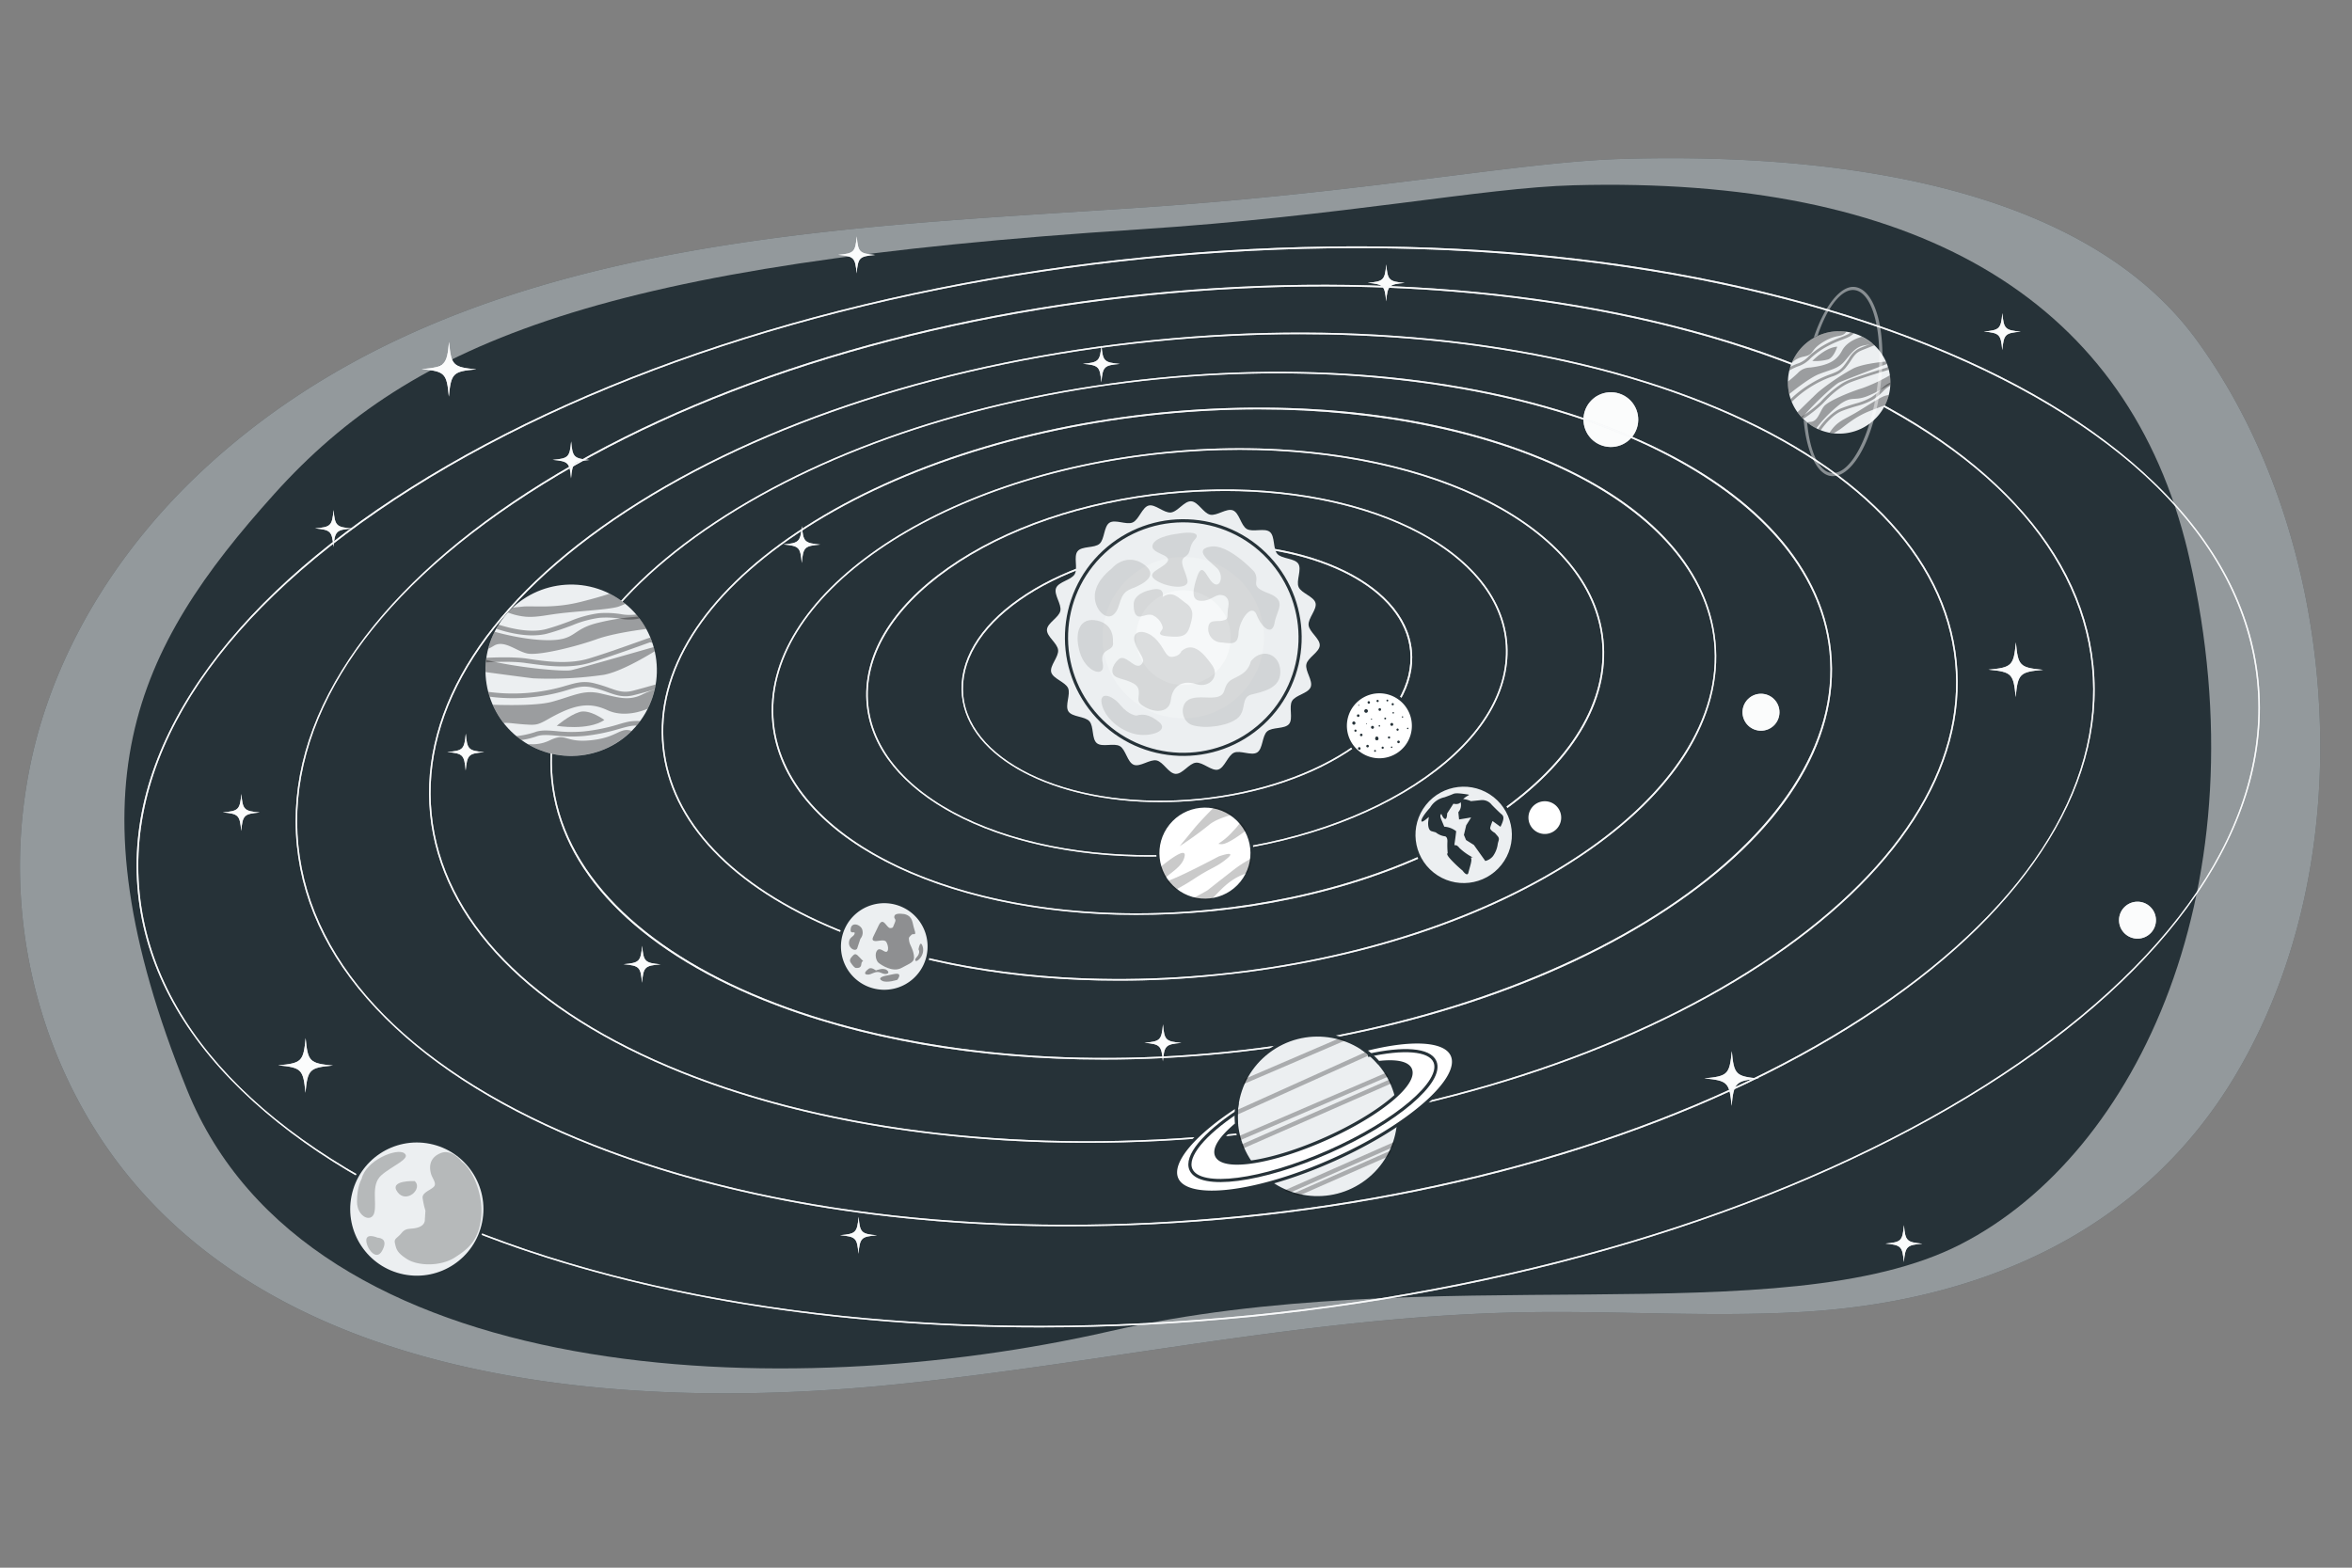<svg xmlns="http://www.w3.org/2000/svg" viewBox="0 0 750 500"><rect x="0" y="0" width="750" height="500" fill="#808080" stroke="none"/><g id="freepik--background-simple--inject-12"><path d="M729.43,167.57c-6.66-21.75-16.45-42-29.14-59.33C661.72,55.65,575.07,48.89,516.51,50.71c-32.16,1-80.47,10.68-153.43,15.55C260.6,73.11,143.39,76,63.93,150.66,39.74,173.41,20.84,202.2,12,234.21a160,160,0,0,0,5.61,101C59.48,440,188.47,451.44,285.55,441.55c66.79-6.8,132.77-21.79,200.09-23,29.57-.55,59.18,1.57,88.71-.1,56.25-3.18,107.71-24.86,137.76-74.3,25.71-42.3,32.34-94.83,24.92-143.21A235.05,235.05,0,0,0,729.43,167.57Z" style="fill:#263238"></path><path d="M729.43,167.57c-6.66-21.75-16.45-42-29.14-59.33C661.72,55.65,575.07,48.89,516.51,50.71c-32.16,1-80.47,10.68-153.43,15.55C260.6,73.11,143.39,76,63.93,150.66,39.74,173.41,20.84,202.2,12,234.21a160,160,0,0,0,5.61,101C59.48,440,188.47,451.44,285.55,441.55c66.79-6.8,132.77-21.79,200.09-23,29.57-.55,59.18,1.57,88.71-.1,56.25-3.18,107.71-24.86,137.76-74.3,25.71-42.3,32.34-94.83,24.92-143.21A235.05,235.05,0,0,0,729.43,167.57Z" style="fill:#fff;opacity:0.5"></path><path d="M696.75,172.31C676.41,94.72,610.53,56.18,501.86,59.09c-29.13.77-72.84,9.81-138.92,14.09-169.15,10.94-231.18,35.1-275.5,84.39s-66.59,94-27.8,190S251.49,448,353.73,424.63s214.75,1.24,271.44-27.76,96.72-115,72.93-219Q697.46,175,696.75,172.31Z" style="fill:#263238"></path><path d="M622.17,435.3s0-5,0-5,0,5,0,5Z" style="fill:#fff"></path></g><g id="freepik--Stars--inject-12"><path d="M151.89,117.8c-7.48-.71-8-1.27-8.7-8.76-.71,7.48-1.27,8-8.76,8.7,7.48.72,8,1.28,8.7,8.76C143.85,119,144.41,118.47,151.89,117.8Z" style="fill:#ECEFF1"></path><path d="M651.51,213.64c-7.48-.71-8-1.27-8.69-8.76-.72,7.48-1.28,8-8.76,8.7,7.48.72,8,1.28,8.69,8.76C643.47,214.86,644,214.31,651.51,213.64Z" style="fill:#ECEFF1"></path><circle cx="513.69" cy="133.86" r="8.73" transform="translate(78.53 437.89) rotate(-49.55)" style="fill:#ECEFF1"></circle><path d="M560.93,344c-7.48-.71-8-1.27-8.7-8.76-.72,7.48-1.28,8-8.76,8.7,7.48.71,8,1.27,8.7,8.76C552.88,345.26,553.44,344.7,560.93,344Z" style="fill:#ECEFF1"></path><path d="M106.16,339.85c-7.48-.72-8-1.28-8.7-8.76-.71,7.48-1.27,8-8.76,8.69,7.48.72,8,1.28,8.7,8.76C98.11,341.06,98.67,340.51,106.16,339.85Z" style="fill:#ECEFF1"></path><path d="M188,146.7c-5-.48-5.43-.86-5.87-5.92-.49,5.05-.86,5.43-5.92,5.88,5.05.48,5.43.86,5.88,5.91C182.55,147.52,182.93,147.15,188,146.7Z" style="fill:#ECEFF1"></path><path d="M112.24,168.57c-5-.48-5.43-.86-5.87-5.91-.49,5.05-.87,5.42-5.92,5.87,5,.48,5.43.86,5.87,5.92C106.81,169.4,107.18,169,112.24,168.57Z" style="fill:#ECEFF1"></path><path d="M261.57,173.69c-5.05-.49-5.42-.86-5.87-5.92-.48,5-.86,5.43-5.91,5.88,5.05.48,5.42.86,5.87,5.91C256.14,174.51,256.52,174.13,261.57,173.69Z" style="fill:#ECEFF1"></path><path d="M210.64,307.57c-5-.48-5.43-.86-5.87-5.91-.49,5-.87,5.42-5.92,5.87,5.05.48,5.43.86,5.87,5.91C205.21,308.39,205.58,308,210.64,307.57Z" style="fill:#ECEFF1"></path><path d="M447.92,90.24c-5.05-.49-5.42-.86-5.87-5.92-.48,5.05-.86,5.43-5.91,5.88,5.05.48,5.42.86,5.87,5.91C442.49,91.06,442.87,90.68,447.92,90.24Z" style="fill:#ECEFF1"></path><path d="M376.73,332.62c-5.05-.48-5.43-.86-5.88-5.91-.48,5.05-.86,5.42-5.91,5.87,5.05.48,5.42.86,5.87,5.92C371.29,333.45,371.67,333.07,376.73,332.62Z" style="fill:#ECEFF1"></path><circle cx="681.58" cy="293.43" r="5.89" transform="translate(-0.06 586.73) rotate(-46.57)" style="fill:#ECEFF1"></circle><circle cx="561.52" cy="227.12" r="5.89" transform="translate(3.23 462.06) rotate(-44.84)" style="fill:#ECEFF1"></circle><path d="M154.4,239.89c-5.05-.48-5.42-.86-5.87-5.91-.48,5.05-.86,5.42-5.91,5.87,5,.48,5.42.86,5.87,5.91C149,240.71,149.35,240.34,154.4,239.89Z" style="fill:#ECEFF1"></path><path d="M357.1,116.07c-5.05-.49-5.42-.86-5.87-5.92-.48,5-.86,5.43-5.91,5.88,5.05.48,5.42.86,5.87,5.91C351.67,116.89,352.05,116.51,357.1,116.07Z" style="fill:#ECEFF1"></path><path d="M279.08,81.31c-5.05-.48-5.43-.86-5.88-5.91-.48,5-.86,5.42-5.91,5.87,5,.48,5.42.86,5.87,5.92C273.64,82.14,274,81.76,279.08,81.31Z" style="fill:#ECEFF1"></path><path d="M82.83,259.14c-5-.48-5.42-.86-5.87-5.91-.48,5-.86,5.43-5.91,5.87,5,.49,5.42.86,5.87,5.92C77.4,260,77.78,259.59,82.83,259.14Z" style="fill:#ECEFF1"></path><path d="M279.66,394c-5.05-.48-5.43-.86-5.87-5.91-.49,5.05-.87,5.42-5.92,5.87,5.05.48,5.43.86,5.87,5.91C274.23,394.78,274.61,394.41,279.66,394Z" style="fill:#ECEFF1"></path><path d="M613,396.66c-5-.48-5.43-.86-5.87-5.91-.49,5.05-.86,5.43-5.92,5.87,5,.49,5.43.86,5.88,5.92C607.59,397.49,608,397.11,613,396.66Z" style="fill:#ECEFF1"></path><path d="M644.38,105.78c-5-.48-5.42-.86-5.87-5.91-.48,5-.86,5.42-5.92,5.87,5,.48,5.43.86,5.88,5.92C639,106.61,639.33,106.23,644.38,105.78Z" style="fill:#ECEFF1"></path><g style="opacity:0.8"><path d="M151.89,117.8c-7.48-.71-8-1.27-8.7-8.76-.71,7.48-1.27,8-8.76,8.7,7.48.72,8,1.28,8.7,8.76C143.85,119,144.41,118.47,151.89,117.8Z" style="fill:#fff"></path><path d="M651.51,213.64c-7.48-.71-8-1.27-8.69-8.76-.72,7.48-1.28,8-8.76,8.7,7.48.72,8,1.28,8.69,8.76C643.47,214.86,644,214.31,651.51,213.64Z" style="fill:#fff"></path><circle cx="513.69" cy="133.86" r="8.73" transform="translate(78.53 437.89) rotate(-49.55)" style="fill:#fff"></circle><path d="M560.93,344c-7.48-.71-8-1.27-8.7-8.76-.72,7.48-1.28,8-8.76,8.7,7.48.71,8,1.27,8.7,8.76C552.88,345.26,553.44,344.7,560.93,344Z" style="fill:#fff"></path><path d="M106.16,339.85c-7.48-.72-8-1.28-8.7-8.76-.71,7.48-1.27,8-8.76,8.69,7.48.72,8,1.28,8.7,8.76C98.11,341.06,98.67,340.51,106.16,339.85Z" style="fill:#fff"></path><path d="M188,146.7c-5-.48-5.43-.86-5.87-5.92-.49,5.05-.86,5.43-5.92,5.88,5.05.48,5.43.86,5.88,5.91C182.55,147.52,182.93,147.15,188,146.7Z" style="fill:#fff"></path><path d="M112.24,168.57c-5-.48-5.43-.86-5.87-5.91-.49,5.05-.87,5.42-5.92,5.87,5,.48,5.43.86,5.87,5.92C106.81,169.4,107.18,169,112.24,168.57Z" style="fill:#fff"></path><path d="M261.57,173.69c-5.05-.49-5.42-.86-5.87-5.92-.48,5-.86,5.43-5.91,5.88,5.05.48,5.42.86,5.87,5.91C256.14,174.51,256.52,174.13,261.57,173.69Z" style="fill:#fff"></path><path d="M210.64,307.57c-5-.48-5.43-.86-5.87-5.91-.49,5-.87,5.42-5.92,5.87,5.05.48,5.43.86,5.87,5.91C205.21,308.39,205.58,308,210.64,307.57Z" style="fill:#fff"></path><path d="M447.92,90.24c-5.05-.49-5.42-.86-5.87-5.92-.48,5.05-.86,5.43-5.91,5.88,5.05.48,5.42.86,5.87,5.91C442.49,91.06,442.87,90.68,447.92,90.24Z" style="fill:#fff"></path><path d="M376.73,332.62c-5.05-.48-5.43-.86-5.88-5.91-.48,5.05-.86,5.42-5.91,5.87,5.05.48,5.42.86,5.87,5.92C371.29,333.45,371.67,333.07,376.73,332.62Z" style="fill:#fff"></path><circle cx="681.58" cy="293.43" r="5.89" transform="translate(-0.06 586.73) rotate(-46.57)" style="fill:#fff"></circle><circle cx="561.52" cy="227.12" r="5.89" transform="translate(3.23 462.06) rotate(-44.84)" style="fill:#fff"></circle><path d="M154.4,239.89c-5.05-.48-5.42-.86-5.87-5.91-.48,5.05-.86,5.42-5.91,5.87,5,.48,5.42.86,5.87,5.91C149,240.71,149.35,240.34,154.4,239.89Z" style="fill:#fff"></path><path d="M357.1,116.07c-5.05-.49-5.42-.86-5.87-5.92-.48,5-.86,5.43-5.91,5.88,5.05.48,5.42.86,5.87,5.91C351.67,116.89,352.05,116.51,357.1,116.07Z" style="fill:#fff"></path><path d="M279.08,81.31c-5.05-.48-5.43-.86-5.88-5.91-.48,5-.86,5.42-5.91,5.87,5,.48,5.42.86,5.87,5.92C273.64,82.14,274,81.76,279.08,81.31Z" style="fill:#fff"></path><path d="M82.83,259.14c-5-.48-5.42-.86-5.87-5.91-.48,5-.86,5.43-5.91,5.87,5,.49,5.42.86,5.87,5.92C77.4,260,77.78,259.59,82.83,259.14Z" style="fill:#fff"></path><path d="M279.66,394c-5.05-.48-5.43-.86-5.87-5.91-.49,5.05-.87,5.42-5.92,5.87,5.05.48,5.43.86,5.87,5.91C274.23,394.78,274.61,394.41,279.66,394Z" style="fill:#fff"></path><path d="M613,396.66c-5-.48-5.43-.86-5.87-5.91-.49,5.05-.86,5.43-5.92,5.87,5,.49,5.43.86,5.88,5.92C607.59,397.49,608,397.11,613,396.66Z" style="fill:#fff"></path><path d="M644.38,105.78c-5-.48-5.42-.86-5.87-5.91-.48,5-.86,5.42-5.92,5.87,5,.48,5.43.86,5.88,5.92C639,106.61,639.33,106.23,644.38,105.78Z" style="fill:#fff"></path></g></g><g id="freepik--Lines--inject-12"><path d="M331.58,423.36c-65.35,0-126.4-9.88-176.51-28.93-32.61-12.4-58.8-28-77.85-46.44C57.48,328.91,46.31,307.66,44,284.83s4.45-45.88,20-68.49c15-21.82,37.6-42.33,67.1-60.94C191.81,117.13,274.92,91.07,365.2,82s176.91,0,243.94,25.52c32.61,12.4,58.8,28,77.85,46.44,19.75,19.08,30.91,40.33,33.2,63.16s-4.45,45.88-20,68.49c-15,21.82-37.6,42.33-67.11,60.94C572.41,384.86,489.29,410.92,399,420,376.22,422.23,353.65,423.36,331.58,423.36ZM432.64,79.13c-22.06,0-44.6,1.13-67.39,3.41-90.2,9-173.24,35.05-233.83,73.28s-91.4,84-86.9,129S88.35,368.52,155.25,394,308.77,428.48,399,419.45s173.25-35.05,233.83-73.28,91.4-84,86.9-129S675.87,133.47,609,108C558.92,89,497.92,79.13,432.64,79.13Z" style="fill:#ECEFF1"></path><path d="M340.25,391.13c-56,0-108.29-8.76-151.2-25.65-27.67-10.89-49.9-24.57-66.1-40.67-16.78-16.68-26.3-35.23-28.29-55.15s3.66-40,16.8-59.66c12.69-19,31.77-36.8,56.73-53,51.31-33.21,121.69-55.72,198.17-63.37s149.93.46,206.8,22.84c27.67,10.89,49.91,24.58,66.1,40.67,16.78,16.68,26.3,35.24,28.29,55.15s-3.66,40-16.8,59.67C638.07,291,619,308.8,594,325c-51.31,33.21-121.69,55.71-198.17,63.37C377.07,390.21,358.46,391.13,340.25,391.13ZM422,91.36c-18.21,0-36.79.93-55.56,2.81-76.4,7.64-146.7,30.12-198,63.29s-77.22,73-73.3,112.15,37.33,73.07,94.07,95.41,130.16,30.46,206.57,22.81,146.71-30.12,198-63.29,77.23-73,73.3-112.16S629.72,139.31,573,117C530.13,100.12,477.86,91.36,422,91.36Z" style="fill:#ECEFF1"></path><path d="M346.57,364.49c-47.77,0-92.47-7.6-129.1-22.25-48.4-19.35-76.93-48.68-80.32-82.59s18.75-68.32,62.36-96.88S302.86,115,367.84,108.45s127.41.56,175.76,19.89,76.93,48.68,80.33,82.6-18.76,68.31-62.37,96.87-103.35,47.82-168.33,54.32C377.47,363.71,361.86,364.49,346.57,364.49Zm67.93-257.9c-15.27,0-30.86.78-46.61,2.36-64.9,6.49-124.6,25.76-168.1,54.24s-65.52,62.69-62.15,96.41,31.79,62.9,80,82.18,110.61,26.35,175.52,19.86,124.61-25.76,168.1-54.25S626.8,244.7,623.43,211s-31.79-62.91-80-82.19C506.84,114.18,462.21,106.59,414.5,106.59Z" style="fill:#ECEFF1"></path><path d="M352,337.94c-40.24,0-77.9-6.51-108.75-19-40.62-16.49-64.58-41.44-67.46-70.25s15.66-58,52.2-82.21,86.6-40.5,141.08-45.95,106.82.61,147.38,17.08S581,179,583.89,207.82s-15.65,58-52.2,82.22S445.09,330.53,390.61,336C377.57,337.29,364.64,337.94,352,337.94Zm55.38-218.87c-12.46,0-25.25.63-38.26,1.93-54.4,5.44-104.42,21.73-140.85,45.86s-54.85,53.14-52,81.75c5.92,59.14,102,98.11,214.29,86.88S589.31,267,583.39,207.87C578.16,155.59,502.41,119.07,407.36,119.07Z" style="fill:#ECEFF1"></path><path d="M356.72,312.77c-33.26,0-64.39-5.46-89.89-16-33.45-13.78-53.19-34.59-55.59-58.6s12.82-48.32,42.88-68.45,71.22-33.65,116-38.13,87.91.62,121.3,14.38,53.19,34.59,55.6,58.6-12.83,48.32-42.88,68.45-71.22,33.64-116,38.13C377.53,312.25,367,312.77,356.72,312.77Zm44.59-182.21c-10.13,0-20.53.51-31.1,1.57-44.74,4.47-85.87,18-115.81,38s-45.05,44.17-42.67,68,22,44.48,55.29,58.19,76.32,18.82,121.06,14.34c92.31-9.24,163.41-56.8,158.48-106C542.2,161.06,479.67,130.56,401.31,130.56Z" style="fill:#ECEFF1"></path><path d="M362.28,291.8c-62.43,0-112.46-25.25-116-61.16-4-40.37,52.12-79.17,125.19-86.48s135.8,19.58,139.84,60c2,19.59-10,39.37-33.68,55.71s-56.14,27.24-91.51,30.78C378,291.41,370,291.8,362.28,291.8Zm33-148.34c-7.76,0-15.7.39-23.77,1.19-72.8,7.29-128.75,45.84-124.74,85.94s66.49,66.8,139.29,59.52c35.29-3.53,67.7-14.43,91.27-30.69s35.41-35.85,33.47-55.25h0C507.19,168.52,457.4,143.46,395.24,143.46Z" style="fill:#ECEFF1"></path><path d="M366.29,273.21c-48.28,0-87.07-20-89.9-48.34-1.55-15.43,7.64-31,25.87-43.81s43.2-21.34,70.44-24.07c56.3-5.64,104.67,15.65,107.86,47.45,1.54,15.42-7.65,31-25.87,43.81s-43.21,21.33-70.45,24.06C378.15,272.92,372.15,273.21,366.29,273.21Zm24.38-116.62q-8.78,0-17.92.9c-27.16,2.72-52.09,11.23-70.21,24s-27.18,28.12-25.66,43.36c3.16,31.52,51.3,52.6,107.31,47,27.16-2.71,52.09-11.23,70.21-24s27.18-28.11,25.66-43.36C477.25,176.39,438.69,156.59,390.67,156.59Z" style="fill:#ECEFF1"></path><path d="M369.93,255.84c-33.94,0-61.2-14.07-63.2-34C305.64,211,312.1,200,324.92,191s30.35-15,49.49-16.91c39.56-4,73.57,11,75.8,33.37,1.09,10.86-5.37,21.81-18.19,30.83s-30.35,15-49.49,16.91C378.25,255.63,374,255.84,369.93,255.84ZM387,174c-4.1,0-8.31.21-12.58.63-19,1.91-36.54,7.88-49.25,16.82s-19,19.7-18,30.37c2.21,22.09,36,36.86,75.25,32.93,19-1.91,36.55-7.88,49.25-16.82s19-19.7,18-30.37C447.75,187.84,420.71,174,387,174Z" style="fill:#ECEFF1"></path><g style="opacity:0.7"><path d="M331.58,423.36c-65.35,0-126.4-9.88-176.51-28.93-32.61-12.4-58.8-28-77.85-46.44C57.48,328.91,46.31,307.66,44,284.83s4.45-45.88,20-68.49c15-21.82,37.6-42.33,67.1-60.94C191.81,117.13,274.92,91.07,365.2,82s176.91,0,243.94,25.52c32.61,12.4,58.8,28,77.85,46.44,19.75,19.08,30.91,40.33,33.2,63.16s-4.45,45.88-20,68.49c-15,21.82-37.6,42.33-67.11,60.94C572.41,384.86,489.29,410.92,399,420,376.22,422.23,353.65,423.36,331.58,423.36ZM432.64,79.13c-22.06,0-44.6,1.13-67.39,3.41-90.2,9-173.24,35.05-233.83,73.28s-91.4,84-86.9,129S88.35,368.52,155.25,394,308.77,428.48,399,419.45s173.25-35.05,233.83-73.28,91.4-84,86.9-129S675.87,133.47,609,108C558.92,89,497.92,79.13,432.64,79.13Z" style="fill:#fff"></path><path d="M340.25,391.13c-56,0-108.29-8.76-151.2-25.65-27.67-10.89-49.9-24.57-66.1-40.67-16.78-16.68-26.3-35.23-28.29-55.15s3.66-40,16.8-59.66c12.69-19,31.77-36.8,56.73-53,51.31-33.21,121.69-55.72,198.17-63.37s149.93.46,206.8,22.84c27.67,10.89,49.91,24.58,66.1,40.67,16.78,16.68,26.3,35.24,28.29,55.15s-3.66,40-16.8,59.67C638.07,291,619,308.8,594,325c-51.31,33.21-121.69,55.71-198.17,63.37C377.07,390.21,358.46,391.13,340.25,391.13ZM422,91.36c-18.21,0-36.79.93-55.56,2.81-76.4,7.64-146.7,30.12-198,63.29s-77.22,73-73.3,112.15,37.33,73.07,94.07,95.41,130.16,30.46,206.57,22.81,146.71-30.12,198-63.29,77.23-73,73.3-112.16S629.72,139.31,573,117C530.13,100.12,477.86,91.36,422,91.36Z" style="fill:#fff"></path><path d="M346.57,364.49c-47.77,0-92.47-7.6-129.1-22.25-48.4-19.35-76.93-48.68-80.32-82.59s18.75-68.32,62.36-96.88S302.86,115,367.84,108.45s127.41.56,175.76,19.89,76.93,48.68,80.33,82.6-18.76,68.31-62.37,96.87-103.35,47.82-168.33,54.32C377.47,363.71,361.86,364.49,346.57,364.49Zm67.93-257.9c-15.27,0-30.86.78-46.61,2.36-64.9,6.49-124.6,25.76-168.1,54.24s-65.52,62.69-62.15,96.41,31.79,62.9,80,82.18,110.61,26.35,175.52,19.86,124.61-25.76,168.1-54.25S626.8,244.7,623.43,211s-31.79-62.91-80-82.19C506.84,114.18,462.21,106.59,414.5,106.59Z" style="fill:#fff"></path><path d="M352,337.94c-40.24,0-77.9-6.51-108.75-19-40.62-16.49-64.58-41.44-67.46-70.25s15.66-58,52.2-82.21,86.6-40.5,141.08-45.95,106.82.61,147.38,17.08S581,179,583.89,207.82s-15.65,58-52.2,82.22S445.09,330.53,390.61,336C377.57,337.29,364.64,337.94,352,337.94Zm55.38-218.87c-12.46,0-25.25.63-38.26,1.93-54.4,5.44-104.42,21.73-140.85,45.86s-54.85,53.14-52,81.75c5.92,59.14,102,98.11,214.29,86.88S589.31,267,583.39,207.87C578.16,155.59,502.41,119.07,407.36,119.07Z" style="fill:#fff"></path><path d="M356.72,312.77c-33.26,0-64.39-5.46-89.89-16-33.45-13.78-53.19-34.59-55.59-58.6s12.82-48.32,42.88-68.45,71.22-33.65,116-38.13,87.91.62,121.3,14.38,53.19,34.59,55.6,58.6-12.83,48.32-42.88,68.45-71.22,33.64-116,38.13C377.53,312.25,367,312.77,356.72,312.77Zm44.59-182.21c-10.13,0-20.53.51-31.1,1.57-44.74,4.47-85.87,18-115.81,38s-45.05,44.17-42.67,68,22,44.48,55.29,58.19,76.32,18.82,121.06,14.34c92.31-9.24,163.41-56.8,158.48-106C542.2,161.06,479.67,130.56,401.31,130.56Z" style="fill:#fff"></path><path d="M362.28,291.8c-62.43,0-112.46-25.25-116-61.16-4-40.37,52.12-79.17,125.19-86.48s135.8,19.58,139.84,60c2,19.59-10,39.37-33.68,55.71s-56.14,27.24-91.51,30.78C378,291.41,370,291.8,362.28,291.8Zm33-148.34c-7.76,0-15.7.39-23.77,1.19-72.8,7.29-128.75,45.84-124.74,85.94s66.49,66.8,139.29,59.52c35.29-3.53,67.7-14.43,91.27-30.69s35.41-35.85,33.47-55.25h0C507.19,168.52,457.4,143.46,395.24,143.46Z" style="fill:#fff"></path><path d="M366.29,273.21c-48.28,0-87.07-20-89.9-48.34-1.55-15.43,7.64-31,25.87-43.81s43.2-21.34,70.44-24.07c56.3-5.64,104.67,15.65,107.86,47.45,1.54,15.42-7.65,31-25.87,43.81s-43.21,21.33-70.45,24.06C378.15,272.92,372.15,273.21,366.29,273.21Zm24.38-116.62q-8.78,0-17.92.9c-27.16,2.72-52.09,11.23-70.21,24s-27.18,28.12-25.66,43.36c3.16,31.52,51.3,52.6,107.31,47,27.16-2.71,52.09-11.23,70.21-24s27.18-28.11,25.66-43.36C477.25,176.39,438.69,156.59,390.67,156.59Z" style="fill:#fff"></path><path d="M369.93,255.84c-33.94,0-61.2-14.07-63.2-34C305.64,211,312.1,200,324.92,191s30.35-15,49.49-16.91c39.56-4,73.57,11,75.8,33.37,1.09,10.86-5.37,21.81-18.19,30.83s-30.35,15-49.49,16.91C378.25,255.63,374,255.84,369.93,255.84ZM387,174c-4.1,0-8.31.21-12.58.63-19,1.91-36.54,7.88-49.25,16.82s-19,19.7-18,30.37c2.21,22.09,36,36.86,75.25,32.93,19-1.91,36.55-7.88,49.25-16.82s19-19.7,18-30.37C447.75,187.84,420.71,174,387,174Z" style="fill:#fff"></path></g></g><g id="freepik--Neptune--inject-12"><circle cx="132.92" cy="385.65" r="21.74" transform="translate(-271.38 439.84) rotate(-78.62)" style="fill:#ECEFF1;stroke:#263238;stroke-miterlimit:10"></circle><path d="M147.27,370.55s-3.12-4.33-6.87-2.73-3.43,4.74-3,6.41,2,3.22.92,4.3-3.73,1.84-3.56,3.54a26.23,26.23,0,0,0,.9,4.06l-.19,2.95s.16,1.69-2.21,2.42-3.67-.12-5.2,1.74-2.51,1.72-2.1,3.39.53,2.88,3.92,5,10.5,2.37,15.09-.53,7.74-5.66,8.47-13.06S150.42,372.68,147.27,370.55Z" style="opacity:0.23"></path><path d="M115.32,376s-1.48,2.34-1.48,7.23,4.6,6.87,5.5,3.6-1.14-8.92,2.22-11.95,9.72-5.37,7.35-7.08S116.67,370,115.32,376Z" style="opacity:0.23"></path><path d="M120.38,394.74s-3.58-1.59-3.58.85,3.12,6.77,5,3.41S121.85,394.84,120.38,394.74Z" style="opacity:0.23"></path><path d="M132.25,376.7s-8.34-.39-5.51,3.48S134.94,379.12,132.25,376.7Z" style="opacity:0.23"></path></g><g id="freepik--Uranus--inject-12"><path d="M593.76,107.35a16.34,16.34,0,1,1-21.92,7.33A16.35,16.35,0,0,1,593.76,107.35Z" style="fill:#ECEFF1"></path><g style="opacity:0.34"><path d="M590.91,117.55c2.58-1.3,7.38-1.94,10.48-2.24.11.25.2.52.3.78-4.63,1.75-13.88,5.28-15.22,5.89s-8.25,6.85-11.8,11.28a15.78,15.78,0,0,1-1.49-1.78c1.84-1.82,5.61-5.51,6.58-6.4A72,72,0,0,1,590.91,117.55Z"></path><path d="M585.67,135.31c1.84-1.57,3.41-2.05,6.64-4s7.4-4.7,8.8-5.08c.41-.11.82-.22,1.21-.3a16.09,16.09,0,0,1-1.22,3.33c-1.09.36-2.8,1-5.31,2-5,2.09-7.73,4.9-9.43,5.92l-1.64,1c-.43-.05-.86-.11-1.29-.19A12.43,12.43,0,0,1,585.67,135.31Z"></path><path d="M577.42,134.55c2.3-.19,2.83-3.32,4.24-5s8.15-4.51,12.23-5.76a52.44,52.44,0,0,0,8.76-4.12,16.67,16.67,0,0,1,.14,2.83,43.29,43.29,0,0,1-6.71,3.59c-4.78,2.08-5.26,0-9.22,2.74a42.28,42.28,0,0,0-7.68,7.75,16.52,16.52,0,0,1-2.92-1.87A7.56,7.56,0,0,1,577.42,134.55Z"></path><path d="M594.5,110.15c-2.89.54-4.13,2.49-6.25,5s-4.43,2.67-8.33,4.22c-2.51,1-6.7,4.17-9.37,6.31a16.15,16.15,0,0,1-.4-4,39.73,39.73,0,0,0,3.09-2.66,5.42,5.42,0,0,1,4-1.8c5.9-.74,8.39-2.12,10.19-5.46s6.31-4.34,6.31-4.34a16,16,0,0,1,3.23,2.14A17,17,0,0,1,594.5,110.15Z"></path><path d="M571.41,115.67c.14-.33.27-.66.43-1a16.36,16.36,0,0,1,16.92-8.88c-1.36,2-2.9.58-7.32,3.25s-2.72,4-6.23,4.69A7.52,7.52,0,0,0,571.41,115.67Z"></path><path d="M585.85,110.57s-1,3.38-2.89,4.07a15.75,15.75,0,0,1-5.05.49S582,110.79,585.85,110.57Z"></path></g><g style="opacity:0.34"><path d="M589.51,107.47c-.67.33-1.36.6-2.17.91a34.52,34.52,0,0,0-6,2.85,26.16,26.16,0,0,0-4.06,3.12,9.3,9.3,0,0,1-3.47,2.33,17.18,17.18,0,0,0-3.24,1.5c.09-.39.21-.78.33-1.17a15.33,15.33,0,0,1,2.67-1.16,8.84,8.84,0,0,0,3.13-2.15,26.41,26.41,0,0,1,4.2-3.21,35,35,0,0,1,6.11-2.92c.79-.31,1.47-.57,2.1-.88a5.8,5.8,0,0,0,1-.63c.36.09.71.18,1.06.29A9.22,9.22,0,0,1,589.51,107.47Z"></path><path d="M593.49,111.81c-1.62.68-2.26,1.64-3.23,3.1a27.89,27.89,0,0,1-1.78,2.45,9.18,9.18,0,0,1-4.5,2.81,35,35,0,0,0-12.62,8c-.12-.3-.24-.59-.35-.89a34.19,34.19,0,0,1,6.56-5,33.6,33.6,0,0,1,6.1-2.91c1.79-.68,3-1.12,4.15-2.55a28.75,28.75,0,0,0,1.72-2.38,8.56,8.56,0,0,1,2.73-3,8,8,0,0,1,.88-.45c1.07-.45,2.52-1,3.85-1.52.25.22.5.42.74.65C596.31,110.68,594.67,111.31,593.49,111.81Z"></path><path d="M587.39,122.31a16.17,16.17,0,0,1,2.74-1.34c3.69-1.37,10.62-3.47,11.57-3.75l.3-.32c.1.32.19.65.27,1l-.1.11-.11,0c-.07,0-7.7,2.32-11.63,3.78s-7.29,4.91-9.28,7a42.47,42.47,0,0,1-6.17,4.82l-.31-.33-.23-.36a43,43,0,0,0,6.09-4.73A34.64,34.64,0,0,1,587.39,122.31Z"></path><path d="M579.77,136.86a21.25,21.25,0,0,1,5.85-5.89,10.22,10.22,0,0,1,1.48-.74c1.79-.69,3.3-1.14,4.63-1.53a20.68,20.68,0,0,0,5-2,17.39,17.39,0,0,0,3.1-2.52,9.07,9.07,0,0,1,2.78-2.1l.17-.06c0,.32,0,.63,0,1a9.21,9.21,0,0,0-2.33,1.82,17.32,17.32,0,0,1-3.25,2.64,21.35,21.35,0,0,1-5.23,2.06c-1.31.39-2.8.83-4.55,1.51-3,1.16-5.6,4.43-6.83,6.18C580.31,137.11,580.05,137,579.77,136.86Z"></path></g><g style="opacity:0.45"><path d="M585,151.83a5.09,5.09,0,0,1-1.17,0c-4.49-.57-7.81-7.8-8.68-17.88l1.12.79c.81,9.43,3.76,15.59,7.68,16.09,6.09.78,12.67-11.68,14.71-27.76s-1.23-29.78-7.3-30.55c-4-.51-8.63,5.18-11.75,14.49l-1.25.67c3.32-9.94,8.54-16.74,13.13-16.15,6.72.85,10.31,14.76,8.16,31.67C597.67,139.11,591.38,151.2,585,151.83Z" style="fill:#fff"></path></g></g><g id="freepik--Saturn--inject-12"><circle cx="420.12" cy="356.03" r="25.94" transform="translate(-129.83 327.62) rotate(-37.32)" style="fill:#ECEFF1;stroke:#263238;stroke-miterlimit:10"></circle><g style="opacity:0.28"><path d="M442,342.14l-47,20.23c.11.45.23.9.37,1.34l47.38-20.39C442.51,342.92,442.25,342.53,442,342.14Z"></path><path d="M429.21,331.74c-.66-.25-1.32-.46-2-.65L397.17,344c-.07.14-.16.27-.23.41-.24.48-.44,1-.65,1.46Z"></path><path d="M411.31,380.41l32.76-14.47q.36-.9.66-1.8l-35.18,15.54C410.13,379.94,410.71,380.2,411.31,380.41Z"></path><path d="M437,336.38c-.38-.33-.77-.66-1.18-1l-41.6,18.75c0,.51,0,1,0,1.53Z"></path><path d="M395.82,365.05c.16.43.32.86.5,1.28l47.5-20.85c-.19-.42-.41-.82-.62-1.23Z"></path><path d="M442.64,368.84c.22-.39.46-.76.66-1.16s.22-.53.34-.79l-31.39,13.83c.7.22,1.4.42,2.1.58Z"></path><path d="M403.38,375.82l42.62-18c0-.51,0-1,0-1.51l-43.81,18.51C402.59,375.16,403,375.49,403.38,375.82Z"></path></g><path d="M463.07,336.55c-2.3-5.12-13.45-5.46-28-1.71a26,26,0,0,1,4.49,4.05c5.33-.62,9.06,0,10.11,2,2.34,4.56-9.56,14.48-26.59,22.15S390.37,373.26,388,368.7c-1.19-2.32,1.32-6,6.31-10.14a26.28,26.28,0,0,1,.07-5.81c-13.57,8.76-21.51,17.9-19.1,23.26,3.37,7.5,25.75,4.75,50-6.14S466.44,344.05,463.07,336.55Z" style="fill:#fff;stroke:#263238;stroke-miterlimit:10"></path><path d="M436.19,336.63c11.26-2.51,19.62-2,21.37,1.95,2.82,6.35-12.31,19.22-33.79,28.73s-41.17,12.07-44,5.71c-1.87-4.22,4.18-11.32,14.76-18.39" style="fill:none;stroke:#263238;stroke-miterlimit:10"></path></g><g id="freepik--Jupiter--inject-12"><circle cx="182.13" cy="213.75" r="27.33" transform="translate(-97.72 237.09) rotate(-54.33)" style="fill:#ECEFF1"></circle><g style="opacity:0.34"><path d="M192.52,215.23c4.75-.85,11.81-4.79,16.26-7.51-.1-.45-.24-.9-.37-1.34-8,2.29-23.88,6.85-26.28,7.37-2.57.56-17.91-.92-27.1-3.29a26.77,26.77,0,0,0-.21,3.89c4.28.58,13,1.75,15.22,2A119.71,119.71,0,0,0,192.52,215.23Z"></path><path d="M167.69,196.7c4,.26,6.62-.67,12.92-1.3s14.6-1.12,16.85-2c.66-.26,1.32-.53,1.92-.81a27.12,27.12,0,0,0-5-3.23c-1.82.6-4.74,1.48-9.15,2.59-8.8,2.22-15.26,1.19-18.57,1.52l-3.18.32c-.53.49-1,1-1.54,1.55A20.7,20.7,0,0,0,167.69,196.7Z"></path><path d="M157.42,206c3.26-2.06,7.11,1.61,10.66,2.41s15.43-2.12,22.15-4.53c4.65-1.67,11.86-2.76,15.85-3.28a28.32,28.32,0,0,0-2.64-3.92,70.37,70.37,0,0,0-12.58,1.92c-8.49,2-7,5.34-15.09,5.57s-18.06-2.68-18.06-2.68a27.8,27.8,0,0,0-2,5.42A12.51,12.51,0,0,0,157.42,206Z"></path><path d="M204.74,221.53c-4.42,2.18-8,.81-13.37-.4s-8.6.86-15.37,2.7c-4.36,1.18-13.16,1.13-18.87.94a27.23,27.23,0,0,0,3.51,5.82c1.67-.13,3.44.25,6.82.47s4,.19,7.19-1.62c8.63-4.93,13.34-5.57,19.1-2.91,6,2.74,12.8-.51,12.8-.51a28,28,0,0,0,2.18-6.1A30.28,30.28,0,0,0,204.74,221.53Z"></path><path d="M168.29,237.27c.52.31,1,.62,1.57.89a27.31,27.31,0,0,0,31.54-5.06c-3.78-1.25-4.46,2.14-13,3s-7.62-2.58-13.05,0A12.36,12.36,0,0,1,168.29,237.27Z"></path><path d="M192.73,229.64s-4.71-3.54-7.95-2.55-7.25,4.4-7.25,4.4S187.4,233.18,192.73,229.64Z"></path></g><g style="opacity:0.34"><path d="M200.73,230.12c-1.21.23-2.42.57-3.81,1a58.75,58.75,0,0,1-10.86,2.17,43.35,43.35,0,0,1-8.56-.1c-2.78-.24-5-.42-7,.35a28.48,28.48,0,0,1-5.85,1.24c.52.44,1.06.84,1.62,1.24a25,25,0,0,0,4.74-1.13c1.71-.65,3.76-.48,6.35-.26a44.93,44.93,0,0,0,8.83.11,61,61,0,0,0,11.1-2.22c1.36-.39,2.54-.72,3.7-.94a10.54,10.54,0,0,1,2-.16c.39-.47.77-.95,1.13-1.44A16.1,16.1,0,0,0,200.73,230.12Z"></path><path d="M201.72,220.33c-2.86.7-4.68.06-7.44-.92a45.92,45.92,0,0,0-4.83-1.5c-3.37-.83-5.67-.16-8.85.75a58.51,58.51,0,0,1-24.89,2c.13.52.26,1,.43,1.54a57.15,57.15,0,0,0,13.78.13A56.3,56.3,0,0,0,181,220.06c3.07-.89,5.1-1.48,8.1-.74a41.64,41.64,0,0,1,4.69,1.46c2.3.81,4.19,1.48,6.63,1.24a11.83,11.83,0,0,0,1.64-.29c1.88-.46,4.38-1.16,6.66-1.82.12-.53.26-1.07.35-1.61C206.62,219,203.8,219.81,201.72,220.33Z"></path><path d="M183,212.38a27.4,27.4,0,0,0,5-.95c6.32-1.87,17.69-6,19.26-6.57l.71.12c-.18-.54-.39-1.06-.6-1.58l-.24,0-.18.07c-.13,0-12.64,4.62-19.36,6.61s-14.68.71-19.41,0-12-.34-13.1-.27c0,.25-.05.49-.08.74l.05.72c.08,0,7.94-.57,12.9.24C171.71,212,177.39,212.94,183,212.38Z"></path><path d="M158.25,200.53c2.91,1,8.57,2.55,13.73,2a15.46,15.46,0,0,0,2.73-.5c3.08-.86,5.55-1.77,7.73-2.58a34.18,34.18,0,0,1,8.7-2.4,28.85,28.85,0,0,1,6.66.27,15.24,15.24,0,0,0,5.83,0l.29-.08c-.32-.42-.63-.86-1-1.27a15.21,15.21,0,0,1-5-.11,29.77,29.77,0,0,0-7-.27,35.9,35.9,0,0,0-9.07,2.48c-2.15.8-4.58,1.7-7.61,2.55-5.18,1.44-11.94-.33-15.33-1.43C158.72,199.65,158.49,200.1,158.25,200.53Z"></path></g></g><g id="freepik--Mars--inject-12"><path d="M294.76,308.3a14.31,14.31,0,1,0-19.21,6.36A14.32,14.32,0,0,0,294.76,308.3Z" style="fill:#ECEFF1;stroke:#263238;stroke-miterlimit:10"></path><g style="opacity:0.4"><path d="M290.6,298.19c.58-.71,1.76.61,1-1.67s-.42-4.14-3-4.93c0,0-2.94-.62-3.35.47s.73.84.09,2.21S285,296,283.84,296s-2.23-4-3.73-.67-2.44,4.3-1.49,4.72,3.33-.72,4,.39.82,2.93.06,3.13-2-1.5-2.93-.49-.45,3.32.4,4,4.51,3.2,7.36,1.61,4.27-1.73,3.9-4.05-1.21-3-1.49-4.43S290,298.9,290.6,298.19Z"></path><path d="M272.15,304.61c-.36.38-1.56,1.34-.94,2.32s1.36,1.83,1.75,1.79,1.59.23,1.7-1.22,1.13-.51.12-1.45S273,303.75,272.15,304.61Z"></path><path d="M282.74,311.14c-1.67.29-2.91.94-1.4,1.7s4.81-.34,4.81-.34,1-1.29.47-1.75S284.41,310.84,282.74,311.14Z"></path><path d="M282.83,309.43c-1.14-.93-3.52.09-3.52.09s-1.42-1.17-2.28-.56-1.91,1.76-.46,1.88,2.6-1.44,4.38-.57S284,310.36,282.83,309.43Z"></path><path d="M271.3,296.07c-.43,2.27,1.5.63,1.21,1.71s-1.73,1-1.79,2.92,2.25,2.92,2.65,1.7,1-3,1-3a3,3,0,0,0,.66-2.55C274.86,295.06,271.72,293.81,271.3,296.07Z"></path><path d="M294.25,302c-.79-2.67-1.36.79-1.36.79a1.57,1.57,0,0,1,.05,1.5l0,.07c-.42.95-1.42,1.45-1,2.05S295,304.68,294.25,302Z"></path></g></g><g id="freepik--Earth--inject-12"><path d="M498.3,260.21a5.72,5.72,0,1,0-5.12,6.25A5.72,5.72,0,0,0,498.3,260.21Z" style="fill:#fff;stroke:#263238;stroke-miterlimit:10"></path><circle cx="466.75" cy="266.3" r="15.87" transform="translate(-32.06 466.22) rotate(-51.55)" style="fill:#ECEFF1;stroke:#263238;stroke-miterlimit:10"></circle><path d="M475.94,261.86l2.53,1.84c1.08-2.2,1.24-3.26.39-3.95s-3.18-3.07-3.18-3.07a3.83,3.83,0,0,0-3.28-1.5l-3.35.34a8,8,0,0,0-2.48-.67c1.52-1.44,2.74-1.27,1-1.53-2.12-.31-3.43-.43-4.18-.1s-1.76.7-2.76,1.06a7,7,0,0,0-4.62,3.33s-2.67,2.86-2.75,4.13c-.06.9,1.47-.38,2.36-1.19l-.2,1.55s-.26,2.63,1.08,3l1.34.38a5.86,5.86,0,0,0,3,1.27s.8.18.7,1.75a27.61,27.61,0,0,0,.1,3.64s-.77.08,1,2a40.32,40.32,0,0,0,3.74,3.53s1.52,2.2,1.88.6,1.19-3.77.85-4.52,1.6.36-.33-.75a18.39,18.39,0,0,1-3.38-2.53c-1.5-1.93-1.81.18-1.5-1.93s.44-3.43.44-3.43a6.89,6.89,0,0,0-3.8-1.45c-1-2.5-1.65-3.48-.92-4.08,0,0,.53,1.46,1.18,1.61s.66-1.75.66-1.75l2-3.11s1.62.45,2.3-.49a3.48,3.48,0,0,1-.73,3.2l.24,2.32,3.84-.64-1.57,2.5-.73,3.07.68,1.63,2.5,1.57,3.64,5.11a4.53,4.53,0,0,0,2.45-1.55,8.58,8.58,0,0,0,1.47-3.53c.13-1.32.85-1.91,0-2.87l-.87-1s-1.66-.88-1.48-1.68A15.48,15.48,0,0,1,475.94,261.86Z" style="fill:#263238"></path></g><g id="freepik--Venus--inject-12"><circle cx="384.22" cy="272.06" r="15.02" transform="translate(-68.73 400.43) rotate(-51.12)" style="fill:#fff;stroke:#263238;stroke-miterlimit:10"></circle><g style="opacity:0.21"><path d="M392.41,260a4.47,4.47,0,0,1,1.12.26,15,15,0,0,0-6.24-2.94c-1.09,1.08-4.44,4.44-6.55,7l-1.57,1.91-3,3.65a113.26,113.26,0,0,0,9.22-6.66C387.74,261.13,392.41,260,392.41,260Z"></path><path d="M397.38,264.82a15.47,15.47,0,0,0-1.83-2.61,17.75,17.75,0,0,1-2.32,2.83c-3.72,4.2-6,4.11-3.72,4.2C391.46,269.32,396.2,265.73,397.38,264.82Z"></path><path d="M399.17,270.57l0,2.52A15.16,15.16,0,0,0,399.17,270.57Z"></path><path d="M395.24,261.88c-.15-.17-.3-.34-.47-.51h0A.79.79,0,0,0,395.24,261.88Z"></path><path d="M399.15,273.72a40.3,40.3,0,0,0-5.35,3.38c-2.37,1.83-8.87,6.94-8.87,6.94l-4.22,2.34a4,4,0,0,0-.41.18,15,15,0,0,0,5.41.45c1.89-.6,5.07-6.52,12.09-8.56A15.15,15.15,0,0,0,399.15,273.72Z"></path></g><g style="opacity:0.21"><path d="M388.62,273.15s-12.38,6.59-16.44,7.88a15.51,15.51,0,0,0,2.66,2.77c1.78-.94,3.8-2.1,5.9-3.48,5.68-3.76,7-3.57,10.5-6.47S388.62,273.15,388.62,273.15Z"></path><path d="M371.53,280.1c1.66-1.77,5.75-3.82,6.24-7.13.4-2.77-4.82,1.17-7.86,3.67A15,15,0,0,0,371.53,280.1Z"></path></g></g><g id="freepik--Mercury--inject-12"><path d="M450.66,230.4a10.86,10.86,0,1,0-9.73,11.89A10.86,10.86,0,0,0,450.66,230.4Z" style="fill:#fff;stroke:#263238;stroke-miterlimit:10"></path><path d="M433.51,228.21a.41.41,0,1,1-.44-.37A.4.4,0,0,1,433.51,228.21Z" style="fill:#263238"></path><path d="M436.19,226.7a.58.58,0,0,1-.52.64.58.58,0,1,1,.52-.64Z" style="fill:#263238"></path><path d="M435.9,230.86a.11.11,0,0,1-.11.12.11.11,0,0,1-.12-.1.12.12,0,1,1,.23,0Z" style="fill:#263238"></path><path d="M442,229.13a.29.29,0,0,1-.26.32.29.29,0,1,1-.06-.58A.29.29,0,0,1,442,229.13Z" style="fill:#263238"></path><path d="M440.38,226.22a.41.41,0,1,1-.81.09.41.41,0,0,1,.37-.45A.4.4,0,0,1,440.38,226.22Z" style="fill:#263238"></path><path d="M437.52,229.34a.19.19,0,0,1-.16.19.17.17,0,0,1-.19-.16.18.18,0,0,1,.15-.19A.18.18,0,0,1,437.52,229.34Z" style="fill:#263238"></path><path d="M440.09,231.5a.23.23,0,0,1-.21.25.23.23,0,0,1-.26-.21.23.23,0,0,1,.21-.25A.24.24,0,0,1,440.09,231.5Z" style="fill:#263238"></path><path d="M434.48,234.35A.41.41,0,1,1,434,234,.4.4,0,0,1,434.48,234.35Z" style="fill:#263238"></path><path d="M439.53,235.38a.53.53,0,1,1-1,.11.54.54,0,0,1,.48-.58A.52.52,0,0,1,439.53,235.38Z" style="fill:#263238"></path><path d="M444.27,231a.46.46,0,0,1-.42.51.47.47,0,0,1-.51-.42.48.48,0,0,1,.42-.51A.46.46,0,0,1,444.27,231Z" style="fill:#263238"></path><path d="M444.46,224.58a.34.34,0,0,1-.31.38.35.35,0,0,1-.39-.31.36.36,0,0,1,.32-.39A.36.36,0,0,1,444.46,224.58Z" style="fill:#263238"></path><path d="M439.64,223.53a.36.36,0,0,1-.31.39.37.37,0,0,1-.39-.32.35.35,0,0,1,.7-.07Z" style="fill:#263238"></path><path d="M447.46,228.64a.24.24,0,0,1-.47.05.24.24,0,0,1,.47-.05Z" style="fill:#263238"></path><path d="M446,232.67a.35.35,0,0,1-.32.39.35.35,0,1,1,.32-.39Z" style="fill:#263238"></path><path d="M443.28,235.18a.35.35,0,0,1-.31.39.35.35,0,1,1-.07-.7A.35.35,0,0,1,443.28,235.18Z" style="fill:#263238"></path><path d="M441.25,238.45a.35.35,0,0,1-.31.38.35.35,0,1,1-.07-.7A.35.35,0,0,1,441.25,238.45Z" style="fill:#263238"></path><path d="M433.85,238.66a.41.41,0,1,1-.81.08.4.4,0,0,1,.36-.45A.41.41,0,0,1,433.85,238.66Z" style="fill:#263238"></path><path d="M436.49,237.92a.41.41,0,1,1-.45-.36A.4.4,0,0,1,436.49,237.92Z" style="fill:#263238"></path><path d="M432.22,230.58a.52.52,0,0,1-.47.57.53.53,0,0,1-.11-1.05A.54.54,0,0,1,432.22,230.58Z" style="fill:#263238"></path><path d="M432.58,233a.36.36,0,0,1-.32.39.35.35,0,0,1-.38-.31.35.35,0,0,1,.31-.39A.36.36,0,0,1,432.58,233Z" style="fill:#263238"></path><path d="M446.37,236.58a.41.41,0,0,1-.37.45.41.41,0,0,1-.45-.37.41.41,0,0,1,.82-.08Z" style="fill:#263238"></path><path d="M449.13,232.36a.24.24,0,0,1-.47,0,.24.24,0,0,1,.21-.26A.24.24,0,0,1,449.13,232.36Z" style="fill:#263238"></path><path d="M438.13,231.93a.46.46,0,0,1-.42.51.47.47,0,1,1,.42-.51Z" style="fill:#263238"></path><path d="M436.86,224a.4.4,0,0,1-.37.44.41.41,0,0,1-.08-.81A.41.41,0,0,1,436.86,224Z" style="fill:#263238"></path><path d="M433.42,224.92a.17.17,0,0,1-.16.19.18.18,0,0,1,0-.35A.17.17,0,0,1,433.42,224.92Z" style="fill:#263238"></path><path d="M444,238.3a.23.23,0,0,1-.21.25.23.23,0,0,1-.26-.21.23.23,0,0,1,.21-.25A.23.23,0,0,1,444,238.3Z" style="fill:#263238"></path><path d="M438.76,239.46a.29.29,0,0,1-.26.32.29.29,0,1,1-.06-.58A.29.29,0,0,1,438.76,239.46Z" style="fill:#263238"></path><path d="M444.51,227.4a.24.24,0,0,1-.47,0,.24.24,0,1,1,.47,0Z" style="fill:#263238"></path><path d="M442.69,223.4a.29.29,0,0,1-.26.32.29.29,0,1,1-.06-.58A.29.29,0,0,1,442.69,223.4Z" style="fill:#263238"></path></g><g id="freepik--Sun--inject-12"><path d="M417.28,199.38c-.22-2.22,2.75-5,2.21-7.07s-4.52-3.1-5.39-5.08,1.08-5.58-.09-7.41-5.25-1.53-6.7-3.16-.69-5.62-2.38-7-5.45.17-7.35-.94-2.37-5.14-4.42-5.94-5.12,1.84-7.27,1.37-3.84-4.14-6.05-4.27-4.28,3.34-6.49,3.57-5-2.76-7.07-2.21-3.1,4.51-5.09,5.39-5.57-1.09-7.4.09-1.53,5.24-3.16,6.7-5.62.68-7,2.38.17,5.45-.94,7.34-5.14,2.38-5.94,4.43,1.84,5.11,1.37,7.27-4.15,3.83-4.27,6,3.34,4.27,3.56,6.49-2.75,5-2.2,7.07,4.51,3.1,5.38,5.08-1.08,5.57.1,7.41,5.24,1.52,6.7,3.15.68,5.63,2.38,7,5.45-.17,7.34.94,2.37,5.14,4.42,5.94,5.12-1.84,7.28-1.38,3.83,4.15,6.05,4.28,4.27-3.34,6.49-3.57,5,2.76,7.07,2.21,3.09-4.51,5.08-5.39,5.57,1.09,7.4-.09,1.53-5.24,3.16-6.7,5.63-.68,7-2.38-.16-5.45.95-7.34,5.14-2.38,5.94-4.43-1.85-5.11-1.38-7.27,4.15-3.84,4.27-6S417.5,201.59,417.28,199.38Z" style="fill:#ECEFF1"></path><circle cx="377.34" cy="203.37" r="37.25" transform="translate(-37.62 310.87) rotate(-42.85)" style="fill:#ECEFF1;stroke:#263238;stroke-miterlimit:10"></circle><circle cx="377.34" cy="203.37" r="25.73" transform="translate(172.83 580.1) rotate(-89.83)" style="fill:#fff;opacity:0.23"></circle><circle cx="377.34" cy="203.37" r="15.11" transform="translate(129.98 553.46) rotate(-83.08)" style="fill:#fff;opacity:0.42"></circle><path d="M399.94,182.34s-8.17-8.89-13.84-8-.45,4.6,1.89,6.79,1.26,6.54-1,4.95-3.48-7.53-5.34-1.89-1.08,7.38,1.35,7.44,3.81-1.29,5.28-1.74,4,.21,3.4,3.6.39,3.9-1.68,4.41-4.3-.48-4.66,2a4.28,4.28,0,0,0,4.15,5c3.06.3,5.25,1,5.46-3s4.17-9.82,5.79-5.74,4.92,6.78,5.7,2.46,4.14-7.08-2.16-9.48S402.1,185.76,399.94,182.34Z" style="opacity:0.11"></path><path d="M376.71,207.7s-.45,1.56-2.85,1.8-2.43-3.09-5.76-6.09-7.51-2.28-6.21,1.53,3.87,5.37,1.92,7.08-4.93-3.75-7.15-1.71-2.85,4.83-.33,5.79,6.52,1.47,6.79,4.17-1.17,3.46,2,5.26,7.77,1.95,8.25-2.35,3.6-6.42,8-5,7.63-2.58,5.17-6S380.61,204.28,376.71,207.7Z" style="opacity:0.11"></path><path d="M370.74,190.41s.9-3.12-3-2.43-6.13,2.43-6.22,4.56.39,3.91,1.63,4.09,3.21-1.24,4.83-.19a5.67,5.67,0,0,1,2.79,3.67c.12,1.2-2.94,2.43,1.8,2.85s6-.3,6.93-3.42,1.29-5.29-1.32-7.15S373.86,188.28,370.74,190.41Z" style="opacity:0.11"></path><path d="M398.86,210.94a6.72,6.72,0,0,1-3.21,4.26c-2.85,1.8-4.11,1.32-5.25,5.07s-6.85,1.29-10.66,2.58-3.21,7.3.54,8.44,10.66.45,14.05-2,1.14-6.79,4.68-7.75,9.51-1.86,9.24-7.59S402.07,206.68,398.86,210.94Z" style="opacity:0.11"></path><path d="M354.89,204.73s.66-5.52-4.92-6.78-7.53,3.48-5.67,10,8.43,8.55,7.32,3.51S355.52,208,354.89,204.73Z" style="opacity:0.11"></path><path d="M354.38,181.44s-4.8,3.51-5.25,8.1,3.6,8.74,6.09,6.37,1.17-6.49,5.55-8.14,8.08-4.14,4.75-7.14S357.65,177.78,354.38,181.44Z" style="opacity:0.11"></path><path d="M362.4,228.23s-2.43-.06-5.2-3.42-7.11-4.44-5.73.27,6.61,8.43,11.23,9.18,10.17-1.32,6.87-4S364.17,227.75,362.4,228.23Z" style="opacity:0.11"></path><path d="M375.69,170.21s-7.2.72-8.13,3.55,6.06,3,4.77,5.28-7.23,3.45-4,5.85,10.95,3.45,10.32.18-3-6.06-.75-7.5.9-3.12,3.09-5.47S379.26,169.55,375.69,170.21Z" style="opacity:0.11"></path></g></svg>